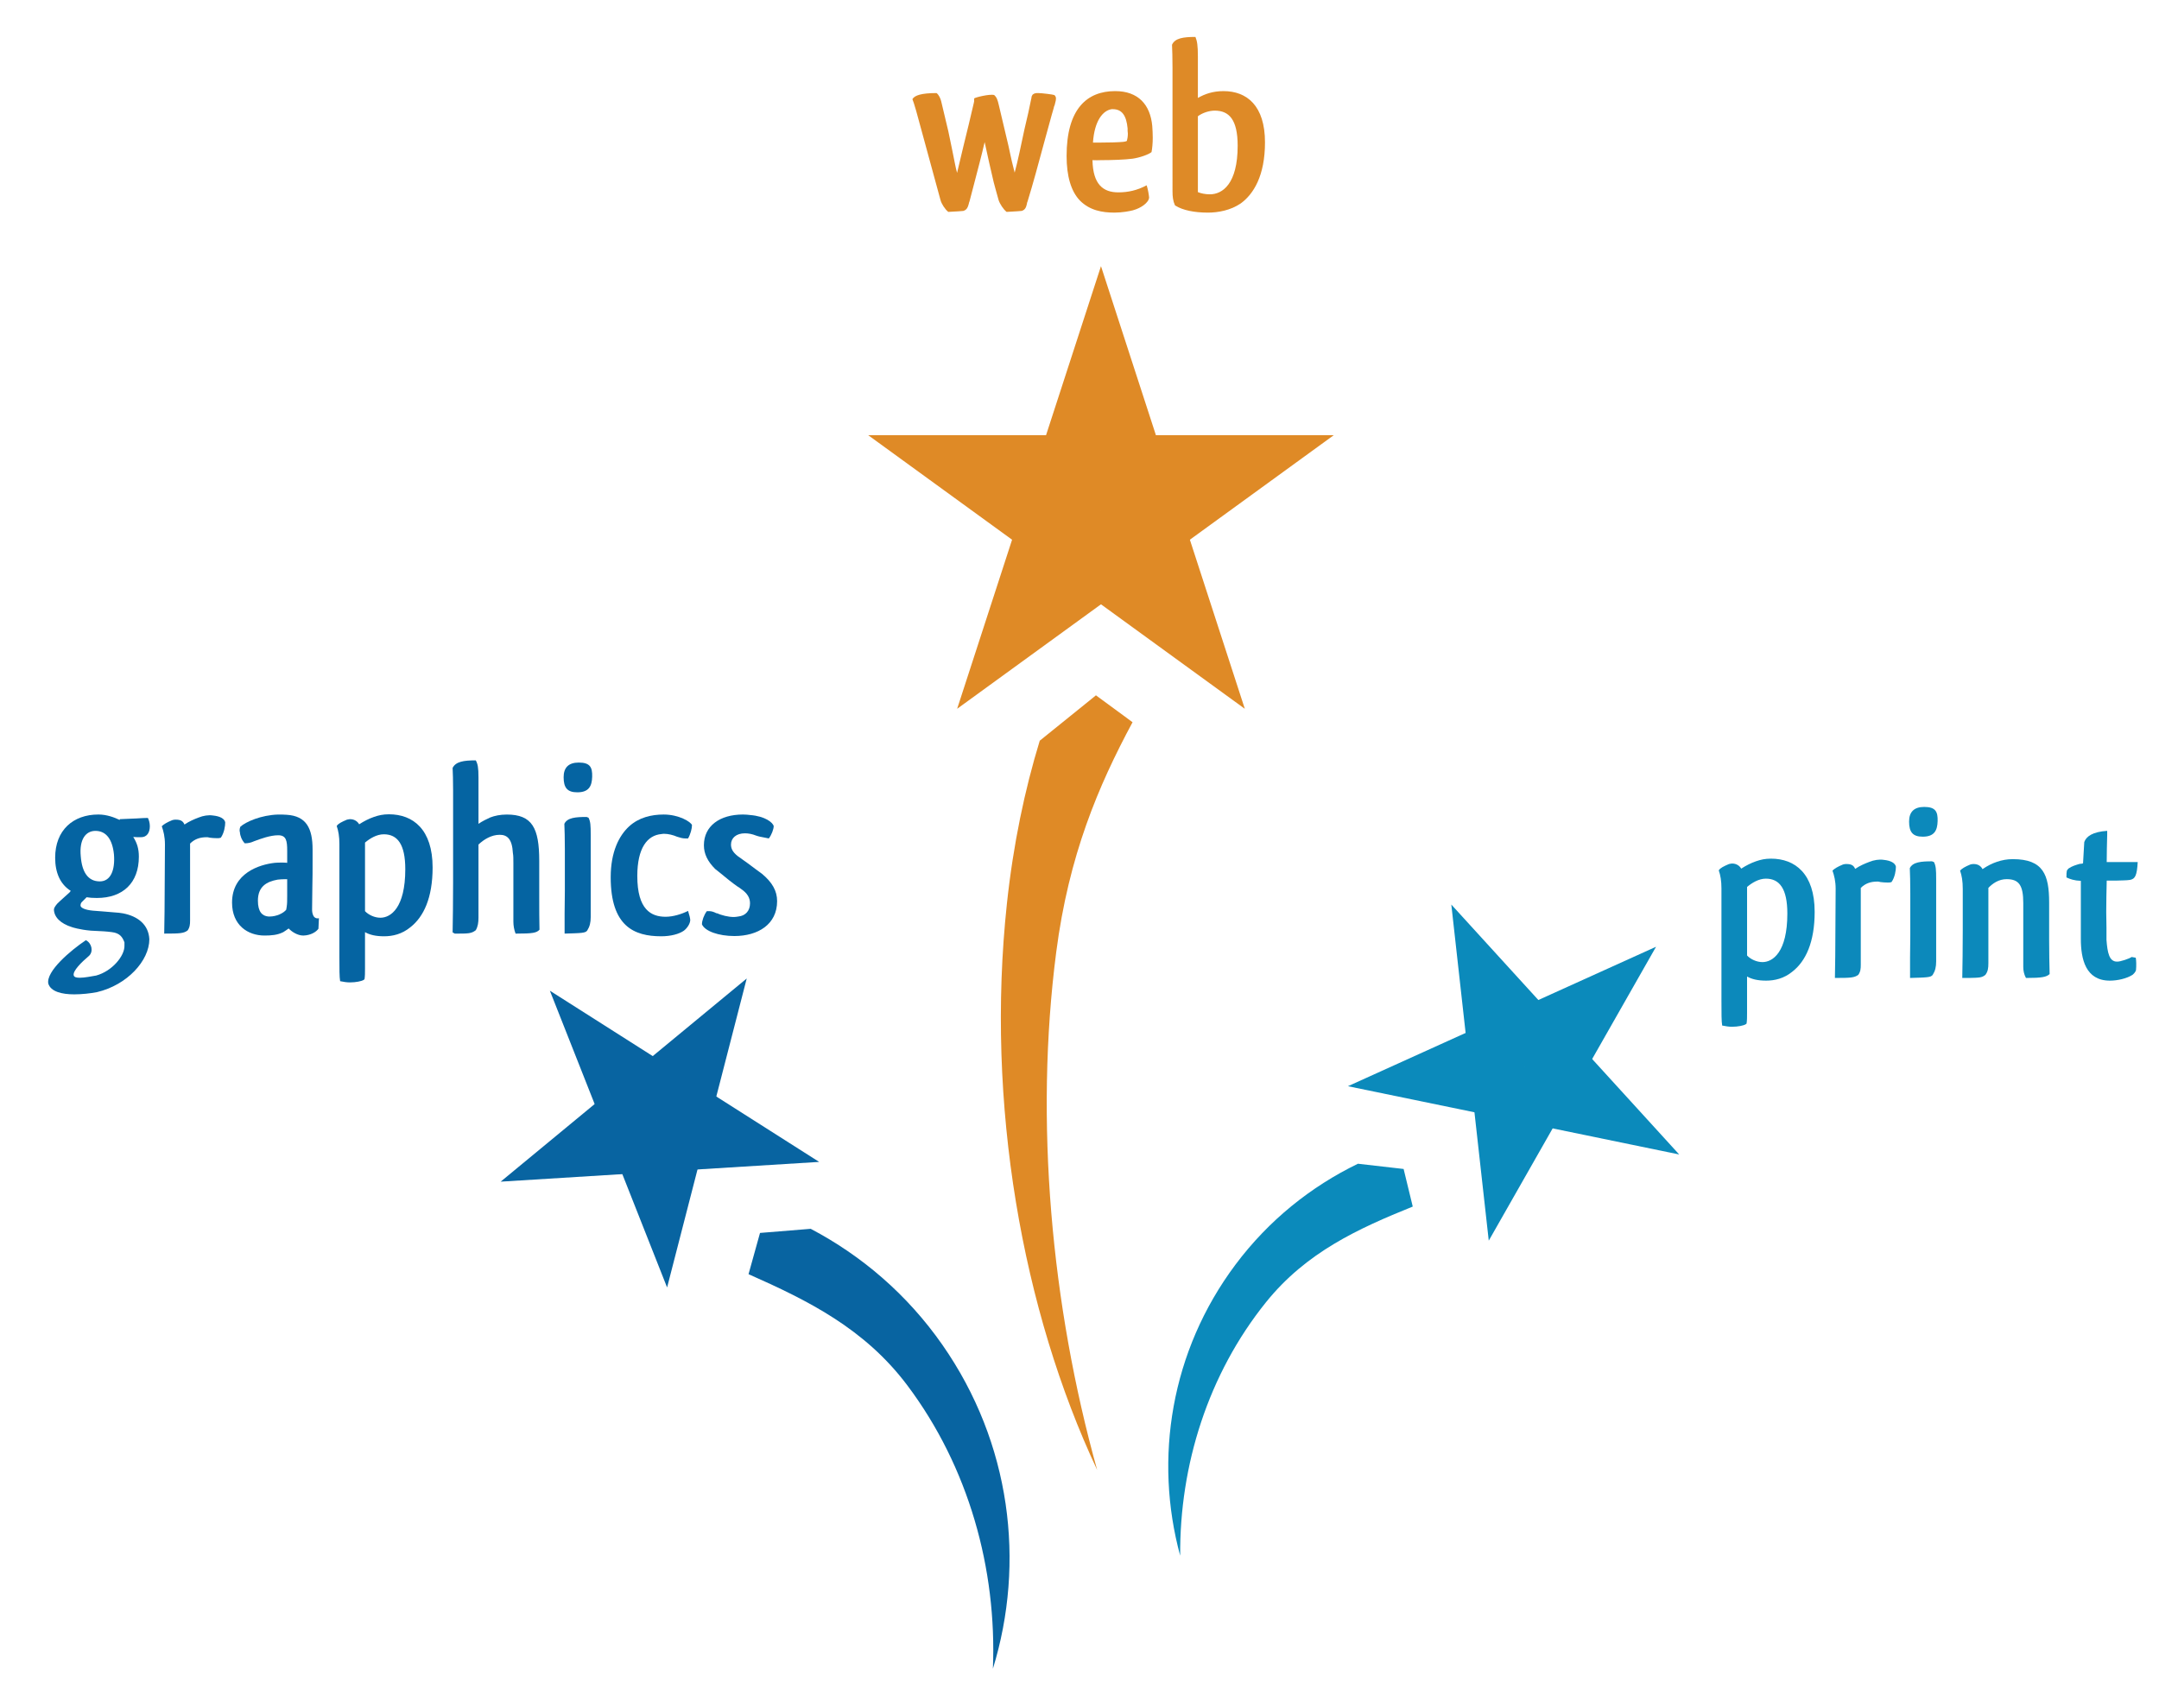 <?xml version="1.0" encoding="utf-8"?>
<!-- Generator: Adobe Illustrator 17.0.0, SVG Export Plug-In . SVG Version: 6.00 Build 0)  -->
<!DOCTYPE svg PUBLIC "-//W3C//DTD SVG 1.1//EN" "http://www.w3.org/Graphics/SVG/1.1/DTD/svg11.dtd">
<svg version="1.1" id="Layer_1" xmlns="http://www.w3.org/2000/svg" xmlns:xlink="http://www.w3.org/1999/xlink" x="0px" y="0px"
	 viewBox="0 0 292 231" enable-background="new 0 0 292 231" xml:space="preserve">
<g>
	<polygon id="pt_241_" fill="#DF8A26" points="157.605,75.42 129.452,95.874 140.205,62.776 	"/>
	<polygon id="pt_240_" fill="#DF8A26" points="145.582,79.325 117.428,58.87 152.228,58.87 	"/>
	<polygon id="pt_239_" fill="#DF8A26" points="138.151,69.097 148.906,36 159.659,69.097 	"/>
	<polygon id="pt_238_" fill="#DF8A26" points="145.582,58.87 180.382,58.87 152.228,79.325 	"/>
	<polygon id="pt_237_" fill="#DF8A26" points="157.605,62.776 168.358,95.874 140.205,75.42 	"/>
</g>
<g>
	<polygon id="pt_236_" fill="#0B8ABB" points="207.069,152.029 182.304,146.925 205.341,136.496 	"/>
	<polygon id="pt_235_" fill="#0B8ABB" points="199.086,147.484 196.287,122.353 213.324,141.04 	"/>
	<polygon id="pt_234_" fill="#0B8ABB" points="200.941,138.487 223.978,128.06 211.47,150.036 	"/>
	<polygon id="pt_233_" fill="#0B8ABB" points="210.07,137.471 227.107,156.158 202.34,151.053 	"/>
	<polygon id="pt_232_" fill="#0B8ABB" points="213.859,145.839 201.351,167.816 198.551,142.685 	"/>
</g>
<g>
	<polygon id="pt_231_" fill="#0864A1" points="86.979,158.641 110.79,157.163 90.657,144.361 	"/>
	<polygon id="pt_230_" fill="#0864A1" points="95.039,155.457 100.993,132.354 82.597,147.545 	"/>
	<polygon id="pt_229_" fill="#0864A1" points="94.503,146.806 74.369,134.006 83.133,156.195 	"/>
	<polygon id="pt_228_" fill="#0864A1" points="86.11,144.644 67.714,159.836 91.526,158.358 	"/>
	<polygon id="pt_227_" fill="#0864A1" points="81.46,151.957 90.224,174.147 96.177,151.045 	"/>
</g>
<path fill="#0864A1" d="M109.647,166.214c-2.286,0.187-4.571,0.373-6.857,0.557c-0.517,1.859-1.035,3.719-1.552,5.578
	c8.02,3.552,15.699,7.349,21.478,15.042c8.284,11.027,12.117,24.791,11.572,38.325c4.422-14.363,2.434-30.534-6.834-43.813
	C122.692,175.079,116.532,169.84,109.647,166.214z"/>
<path fill="#0B8ABB" d="M183.658,157.411c2.059,0.237,4.119,0.474,6.178,0.708c0.412,1.695,0.823,3.39,1.235,5.086
	c-7.351,2.969-14.402,6.169-19.853,12.946c-7.814,9.714-11.688,22.034-11.601,34.276c-3.565-13.108-1.285-27.658,7.485-39.377
	C171.608,165.03,177.329,160.481,183.658,157.411z"/>
<path fill="#DF8A26" d="M153.175,97.691c-1.653-1.209-3.302-2.425-4.951-3.64c-0.214,0.174-0.427,0.35-0.641,0.523
	c-2.316,1.876-4.64,3.743-6.959,5.616c-2.038,6.672-3.578,14.003-4.438,22.004c-2.911,27.091,2.085,55.091,12.204,76.639
	c-6.209-22.247-8.494-47.229-5.538-70.04C144.55,115.696,148.544,106.304,153.175,97.691z"/>
<g>
	<path fill="#DE8A27" d="M131.124,27.241c-0.033,0.066-0.066,0.198-0.099,0.264l0.033-0.033c-0.165,0.561-0.264,0.891-0.759,1.056
		c-0.231,0.033-0.825,0.066-2.046,0.132c-0.429-0.33-0.924-1.089-1.056-1.617c-0.594-2.178-1.551-5.71-2.376-8.713
		c-0.726-2.739-1.221-4.489-1.419-4.917c0.297-0.528,1.254-0.825,3.268-0.825c0.33,0.264,0.528,0.726,0.627,1.122
		c0.297,1.287,0.627,2.673,0.957,4.026c0.198,0.891,0.363,1.782,0.528,2.542c0.396,1.915,0.429,2.244,0.66,3.103
		c0.198-0.825,0.528-2.178,0.858-3.598c0.198-0.792,1.221-4.983,1.386-5.776c0.066-0.198,0.066-0.363,0.066-0.396v-0.297
		c0.099-0.132,2.08-0.627,2.707-0.462c0.363,0.33,0.462,0.66,0.627,1.353c0.363,1.584,0.825,3.531,1.32,5.578
		c0.165,0.726,0.297,1.452,0.462,2.112c0.264,1.122,0.231,0.858,0.363,1.452c0.429-1.584,0.858-3.664,1.32-5.842
		c0.396-1.617,0.693-3.003,0.924-4.159c0.033-0.033,0.033-0.132,0.033-0.231c0.033-0.099,0.066-0.198,0.165-0.33
		c0.264-0.198,0.462-0.198,0.726-0.198c0.495,0,2.046,0.198,2.178,0.264c0.132,0.066,0.198,0.231,0.231,0.33
		c0.033,0.264-0.033,0.562-0.165,1.023l-0.132,0.33l0.033-0.033c-0.396,1.32-0.825,3.003-1.32,4.753
		c-0.726,2.706-1.551,5.743-2.245,7.987c-0.033,0.066-0.066,0.198-0.099,0.264l0.033-0.033c-0.132,0.561-0.231,0.891-0.726,1.056
		c-0.231,0.033-0.858,0.066-2.046,0.132c-0.429-0.33-0.924-1.089-1.089-1.617c-0.132-0.495-0.297-1.056-0.429-1.551
		c-0.099-0.33-0.165-0.627-0.231-0.858c-0.396-1.65-0.858-3.729-1.221-5.413c-0.396,1.75-0.99,3.96-1.452,5.743L131.124,27.241z"/>
	<path fill="#DE8A27" d="M155.083,25.063c0.198,0.627,0.297,1.287,0.33,1.65c-0.033,0.693-1.123,1.452-2.146,1.716h0.033
		c-0.495,0.132-1.519,0.33-2.575,0.33c-1.65,0-3.333-0.297-4.654-1.617c-1.221-1.254-1.815-3.333-1.815-6.04
		c0-6.403,2.772-8.779,6.568-8.779c3.135,0,4.753,1.848,5.017,4.72c0.033,0.495,0.066,1.023,0.066,1.584
		c0,0.727-0.066,1.453-0.165,1.947c-0.396,0.33-1.617,0.759-2.574,0.892c-1.023,0.132-2.707,0.198-4.257,0.198
		c-0.528,0-0.627,0.033-1.155,0c0.066,3.3,1.452,4.356,3.499,4.356C152.541,26.02,153.795,25.756,155.083,25.063z M150.363,14.766
		c-1.188,0.165-2.343,1.551-2.542,4.521h0.924c1.155,0,2.508-0.033,3.168-0.099c0.165-0.033,0.33-0.033,0.495-0.132
		c0.066-0.231,0.132-0.594,0.132-0.99c0-0.132-0.033-0.231-0.033-0.363v-0.33c-0.165-1.75-0.759-2.607-2.013-2.607H150.363z"/>
	<path fill="#DE8A27" d="M158.909,27.77c-0.264-0.594-0.33-1.155-0.33-1.915V9.188c0-1.419-0.033-2.376-0.066-3.136
		c0.396-0.891,1.518-1.056,3.168-1.056c0.231,0.561,0.33,1.155,0.33,2.641v5.611c0.924-0.528,2.013-0.924,3.465-0.924
		c3.168,0,5.611,1.98,5.611,6.931c0,4.521-1.551,6.997-3.267,8.251c-1.386,0.957-3.103,1.254-4.456,1.254
		c-1.848,0-3.399-0.33-4.356-0.924L158.909,27.77z M162.011,25.987c0.396,0.165,0.99,0.297,1.617,0.297
		c1.716,0,3.763-1.419,3.763-6.568c0-3.532-1.155-4.752-3.103-4.752c-0.693,0-1.617,0.264-2.277,0.759V25.987z"/>
</g>
<g>
	<path fill="#0C89BB" d="M236.09,138.554c-0.264,0.165-1.023,0.33-1.849,0.33c-0.396,0-0.858-0.066-1.32-0.165
		c-0.099-0.562-0.099-1.65-0.099-3.333V120.17c0-1.023-0.132-1.782-0.363-2.442c0.198-0.33,0.693-0.561,1.386-0.858
		c0.264-0.066,0.429-0.066,0.429-0.066c0.594,0,1.023,0.33,1.221,0.693c0.66-0.429,1.32-0.759,1.98-0.99
		c0.66-0.231,1.254-0.363,2.046-0.363c3.268,0,5.908,2.046,5.908,7.195c0,4.125-1.221,6.667-2.971,8.053
		c-1.188,0.99-2.475,1.254-3.597,1.254c-1.123,0-1.948-0.198-2.575-0.561v4.951c0,0.561,0,0.99-0.066,1.419L236.09,138.554z
		 M241.734,123.57c0-3.367-1.056-4.72-2.904-4.72c-0.957,0-1.881,0.561-2.542,1.122v9.274c0.462,0.495,1.287,0.891,2.08,0.891
		C239.754,130.138,241.734,128.817,241.734,123.57z"/>
	<path fill="#0C89BB" d="M251.666,120.104v10.396c0,0.528-0.033,0.924-0.33,1.353c-0.528,0.396-1.023,0.429-3.168,0.429
		c0.033-1.75,0.066-3.994,0.066-6.535l0.033-5.512c0-1.056-0.198-1.815-0.429-2.475c0.264-0.264,0.693-0.528,1.419-0.825
		c0.198-0.066,0.33-0.066,0.462-0.066c0.693,0,0.99,0.198,1.188,0.66c0.627-0.429,1.32-0.726,1.947-0.957
		c0.562-0.231,1.288-0.363,1.915-0.264c0.957,0.099,1.551,0.429,1.65,0.924c0,0.495-0.132,1.419-0.594,2.079
		c-0.231,0.066-0.231,0.066-0.528,0.066c-0.363,0-0.693-0.033-0.957-0.066c-0.231-0.066-0.33-0.066-0.429-0.066
		C253.019,119.246,252.292,119.477,251.666,120.104z"/>
	<path fill="#0C89BB" d="M260.245,109.147c1.551,0,1.849,0.66,1.815,1.914s-0.429,2.112-2.013,2.112
		c-1.354,0-1.848-0.627-1.848-2.046C258.199,109.84,258.859,109.147,260.245,109.147z M261.565,116.606
		c0.264,0.528,0.297,0.99,0.297,2.376v11.056c0,0.759-0.132,1.288-0.462,1.815c-0.231,0.363-0.792,0.363-3.069,0.429v-2.707
		c0-0.957,0.033-1.98,0.033-3.037v-5.743c0-1.485-0.033-2.508-0.066-3.366c0.396-0.825,1.519-0.924,3.003-0.924L261.565,116.606z"/>
	<path fill="#0C89BB" d="M268.825,120.203l0.099-0.099v10.166c0,0.726-0.066,1.122-0.396,1.584
		c-0.462,0.396-0.825,0.396-2.277,0.429h-0.858c0.033-1.75,0.066-3.994,0.066-6.502v-5.545c0-1.056-0.132-1.815-0.363-2.475
		c0.231-0.264,0.66-0.528,1.386-0.825c0.198-0.066,0.396-0.066,0.462-0.066c0.594,0,0.99,0.297,1.188,0.693
		c0.66-0.462,1.354-0.792,1.947-0.99c0.693-0.231,1.354-0.363,2.146-0.363c4.125,0,4.917,2.112,4.917,5.875v4.984
		c0,1.782,0.033,3.399,0.066,4.687c-0.429,0.396-1.023,0.528-3.202,0.528c-0.264-0.495-0.363-0.99-0.363-1.485v-8.647
		c0-2.376-0.562-3.234-2.245-3.234C270.343,118.916,269.485,119.477,268.825,120.203z"/>
	<path fill="#0C89BB" d="M288.856,129.544c0.033,0.198,0.066,0.462,0.066,0.759s0,0.66-0.033,0.924
		c-0.066,0.231-0.231,0.429-0.462,0.627c-0.759,0.495-2.013,0.792-3.069,0.792c-3.3,0-3.928-2.938-3.928-5.644v-7.855
		c-0.891-0.033-1.452-0.231-1.947-0.462c0-0.957,0.033-0.957,0.297-1.221c0.495-0.33,0.99-0.462,1.419-0.594
		c0.264-0.066,0.33,0,0.528-0.099c0.033-0.924,0.132-1.947,0.165-2.872c0.264-0.759,1.122-1.386,3.102-1.518v0.528
		c-0.033,1.386-0.066,2.442-0.066,3.697h4.192c-0.099,1.848-0.363,2.277-1.023,2.409c-0.231,0.033-0.561,0.066-0.825,0.066
		c-0.66,0.033-1.122,0.033-2.343,0.033c-0.033,1.452-0.066,2.872-0.066,4.257c0,0.759,0.033,1.453,0.033,2.146v1.617
		c0.132,1.716,0.363,2.938,1.419,2.938c0.429,0.033,1.75-0.429,1.98-0.627L288.856,129.544z"/>
</g>
<g>
	<path fill="#0564A2" d="M13.102,121.464c-0.594,0-0.99-0.033-1.386-0.099l-0.66,0.66c-0.132,0.132-0.165,0.33-0.165,0.462
		c0,0.297,0.594,0.594,1.684,0.693l1.287,0.099c0.528,0.033,1.056,0.099,1.584,0.132c0.429,0.033,0.891,0.066,1.188,0.132
		c2.046,0.396,3.465,1.551,3.564,3.498c0,2.905-3.003,6.205-7.096,7.162c-0.858,0.165-2.013,0.297-3.069,0.297
		c-1.65,0-3.168-0.363-3.499-1.453c-0.33-1.65,3.003-4.488,5.083-5.875c0.825,0.429,1.023,1.551,0.429,2.112
		c-1.056,0.891-2.211,2.046-2.079,2.64c0.066,0.264,0.396,0.33,0.825,0.33c0.66,0,1.617-0.198,2.211-0.297
		c2.179-0.594,3.862-2.673,3.829-4.027c0-0.099,0-0.363,0-0.462c-0.264-0.693-0.594-1.254-1.716-1.386
		c-0.726-0.099-1.452-0.132-2.211-0.165c-0.198,0-0.429-0.033-0.627-0.033c-1.518-0.132-2.508-0.462-2.508-0.462
		c-1.617-0.495-2.442-1.386-2.475-2.376c0-0.231,0.165-0.462,0.429-0.792c0.462-0.462,1.089-0.99,1.584-1.452
		c0.165-0.132,0.132-0.165,0.264-0.297c-1.419-0.891-2.112-2.442-2.112-4.489c0-3.729,2.442-5.842,5.842-5.842
		c1.155,0,2.178,0.396,2.938,0.759c-0.066-0.033-0.099-0.066,0-0.132c0.726-0.033,1.65-0.066,2.343-0.099h-0.033
		c0.429-0.033,1.122-0.066,1.452-0.066c0.132,0.264,0.264,0.66,0.264,1.123c0,0.858-0.396,1.485-1.188,1.485
		c-0.462,0-0.66,0-1.056-0.033c0.528,0.825,0.759,1.617,0.759,2.673C18.779,119.417,16.634,121.464,13.102,121.464z M10.924,115.853
		c0.165,2.08,0.957,3.367,2.574,3.367c1.485,0,2.08-1.551,1.915-3.631c-0.198-2.013-1.023-3.201-2.508-3.201
		C11.617,112.388,10.693,113.51,10.924,115.853z"/>
	<path fill="#0564A2" d="M25.708,114.104V124.5c0,0.528-0.033,0.924-0.33,1.353c-0.528,0.396-1.023,0.429-3.168,0.429
		c0.033-1.75,0.066-3.994,0.066-6.535l0.033-5.512c0-1.056-0.198-1.815-0.429-2.475c0.264-0.264,0.693-0.528,1.419-0.825
		c0.198-0.066,0.33-0.066,0.462-0.066c0.693,0,0.99,0.198,1.188,0.66c0.627-0.429,1.32-0.726,1.947-0.957
		c0.561-0.231,1.288-0.363,1.915-0.264c0.957,0.099,1.551,0.429,1.65,0.924c0,0.495-0.132,1.419-0.594,2.079
		c-0.231,0.066-0.231,0.066-0.528,0.066c-0.363,0-0.693-0.033-0.957-0.066c-0.231-0.066-0.33-0.066-0.429-0.066
		C27.061,113.246,26.335,113.477,25.708,114.104z"/>
	<path fill="#0564A2" d="M32.473,112.685c-0.066-0.198-0.066-0.297-0.066-0.429c0-0.099,0.033-0.264,0.099-0.429
		c0.726-0.66,2.806-1.584,5.116-1.65c0.528,0,0.627,0,1.155,0.033c2.641,0.165,3.499,1.815,3.499,4.687v1.452
		c0,1.221,0,2.508-0.033,3.729c0,0.759-0.033,2.245-0.033,2.838c0,0-0.099,1.485,0.924,1.287c-0.033,0.462-0.066,1.221-0.066,1.419
		c-0.297,0.429-1.023,0.891-2.046,0.924c-0.759,0-1.551-0.495-1.98-0.958c-0.165,0.132-0.528,0.363-0.726,0.495
		c-0.792,0.396-1.617,0.462-2.542,0.462c-2.244,0-4.39-1.386-4.39-4.456c0-3.993,3.697-5.148,5.776-5.379
		c0.297-0.033,0.66-0.033,0.957-0.033c0.297,0,0.528,0,0.726,0.033v-1.617c0-1.386-0.132-2.112-1.221-2.112
		c-1.056,0-2.343,0.462-3.3,0.825c-0.363,0.165-0.726,0.264-1.221,0.264c-0.462-0.495-0.594-1.056-0.66-1.419L32.473,112.685z
		 M38.842,121.101v-2.179h-0.33c-0.33,0-0.693,0.033-1.023,0.066h0.033c-1.419,0.264-2.641,0.891-2.641,2.838
		c0,1.518,0.594,2.079,1.419,2.145h0.198c0.858,0,1.848-0.429,2.244-0.957l-0.033,0.033c0,0.033,0.033-0.198,0.066-0.396
		C38.842,122.256,38.842,121.761,38.842,121.101z"/>
	<path fill="#0564A2" d="M49.171,132.554c-0.264,0.165-1.023,0.33-1.849,0.33c-0.396,0-0.858-0.066-1.32-0.165
		c-0.099-0.562-0.099-1.65-0.099-3.333V114.17c0-1.023-0.132-1.782-0.363-2.442c0.198-0.33,0.693-0.561,1.386-0.858
		c0.264-0.066,0.429-0.066,0.429-0.066c0.594,0,1.023,0.33,1.221,0.693c0.66-0.429,1.32-0.759,1.98-0.99
		c0.66-0.231,1.254-0.363,2.046-0.363c3.268,0,5.908,2.046,5.908,7.195c0,4.125-1.221,6.667-2.971,8.053
		c-1.188,0.99-2.475,1.254-3.597,1.254c-1.123,0-1.947-0.198-2.575-0.561v4.951c0,0.561,0,0.99-0.066,1.419L49.171,132.554z
		 M54.814,117.569c0-3.367-1.056-4.72-2.904-4.72c-0.957,0-1.881,0.561-2.542,1.122v9.274c0.462,0.495,1.287,0.891,2.08,0.891
		C52.834,124.137,54.814,122.817,54.814,117.569z"/>
	<path fill="#0564A2" d="M61.215,126.118c0.033-1.881,0.066-4.093,0.066-6.766v-12.443c0-1.353-0.033-2.31-0.066-3.036
		c0.429-0.858,1.485-1.023,3.135-1.023c0.264,0.495,0.363,0.957,0.363,2.311v6.271c0.528-0.363,1.089-0.627,1.584-0.858
		c0.594-0.231,1.353-0.396,2.244-0.396c3.433,0,4.39,1.815,4.39,6.271v4.786c0,1.782,0,3.333,0.033,4.521
		c-0.396,0.429-0.891,0.528-3.234,0.528c-0.198-0.528-0.297-1.056-0.297-1.65v-7.888c0-0.594,0-1.023-0.066-1.353
		c-0.099-1.947-0.792-2.476-1.782-2.476c-1.122,0-2.145,0.627-2.872,1.32v9.869c0,0.66-0.066,1.188-0.363,1.716
		c-0.594,0.462-0.99,0.462-2.838,0.462L61.215,126.118z"/>
	<path fill="#0564A2" d="M78.275,103.146c1.551,0,1.849,0.66,1.815,1.914s-0.429,2.112-2.013,2.112
		c-1.354,0-1.848-0.627-1.848-2.046C76.229,103.839,76.889,103.146,78.275,103.146z M79.596,110.605
		c0.264,0.528,0.297,0.99,0.297,2.376v11.056c0,0.759-0.132,1.288-0.462,1.815c-0.231,0.363-0.792,0.363-3.069,0.429v-2.707
		c0-0.957,0.033-1.98,0.033-3.037v-5.743c0-1.485-0.033-2.508-0.066-3.366c0.396-0.825,1.519-0.924,3.003-0.924L79.596,110.605z"/>
	<path fill="#0564A2" d="M93.588,111.628c0,0.429-0.198,1.221-0.528,1.782h-0.396c-0.33,0-0.693-0.099-1.089-0.231
		c-0.528-0.231-1.188-0.396-1.75-0.396c-0.099,0-0.198,0-0.363,0.033c-1.915,0.165-3.268,1.881-3.268,5.677
		c0,4.555,1.881,5.512,3.829,5.512c1.023,0,2.178-0.363,3.036-0.792c0.165,0.495,0.297,1.023,0.297,1.254
		c-0.033,0.495-0.396,1.056-0.858,1.419c-0.66,0.462-1.782,0.759-3.069,0.759c-3.664,0-6.832-1.353-6.832-7.987
		c0-3.466,1.155-5.644,2.476-6.865s3.036-1.617,4.687-1.617c2.079,0,3.664,0.99,3.829,1.419V111.628z"/>
	<path fill="#0564A2" d="M101.441,110.242c2.079,0.165,3.069,1.023,3.201,1.485c0,0.429-0.297,1.221-0.66,1.683
		c-0.132-0.033-0.495-0.099-0.66-0.132c-0.363-0.066-0.726-0.132-1.089-0.264c-0.495-0.198-0.99-0.297-1.485-0.297
		c-1.155,0-1.881,0.627-1.881,1.518c0,0.528,0.198,0.99,0.891,1.551c0.363,0.264,0.858,0.627,1.386,0.99
		c0.627,0.495,1.353,0.99,1.914,1.419c1.386,1.155,2.046,2.311,2.046,3.697c0,3.135-2.575,4.72-5.776,4.72
		c-2.146,0-3.994-0.66-4.39-1.584c0-0.495,0.264-1.254,0.66-1.782h0.33c0.297,0,0.627,0.099,0.99,0.297v-0.033
		c0.693,0.297,1.551,0.528,2.343,0.528c0.165,0,0.396-0.033,0.594-0.066c0.99-0.099,1.584-0.792,1.584-1.782
		c0-0.726-0.33-1.353-1.254-1.98c-0.132-0.099-0.462-0.33-0.396-0.264c-0.759-0.528-1.617-1.221-2.244-1.75l-0.825-0.66
		c-1.023-1.023-1.518-2.046-1.518-3.201c0-2.607,2.145-4.159,5.281-4.159C100.847,110.176,101.21,110.209,101.441,110.242z"/>
</g>
</svg>

